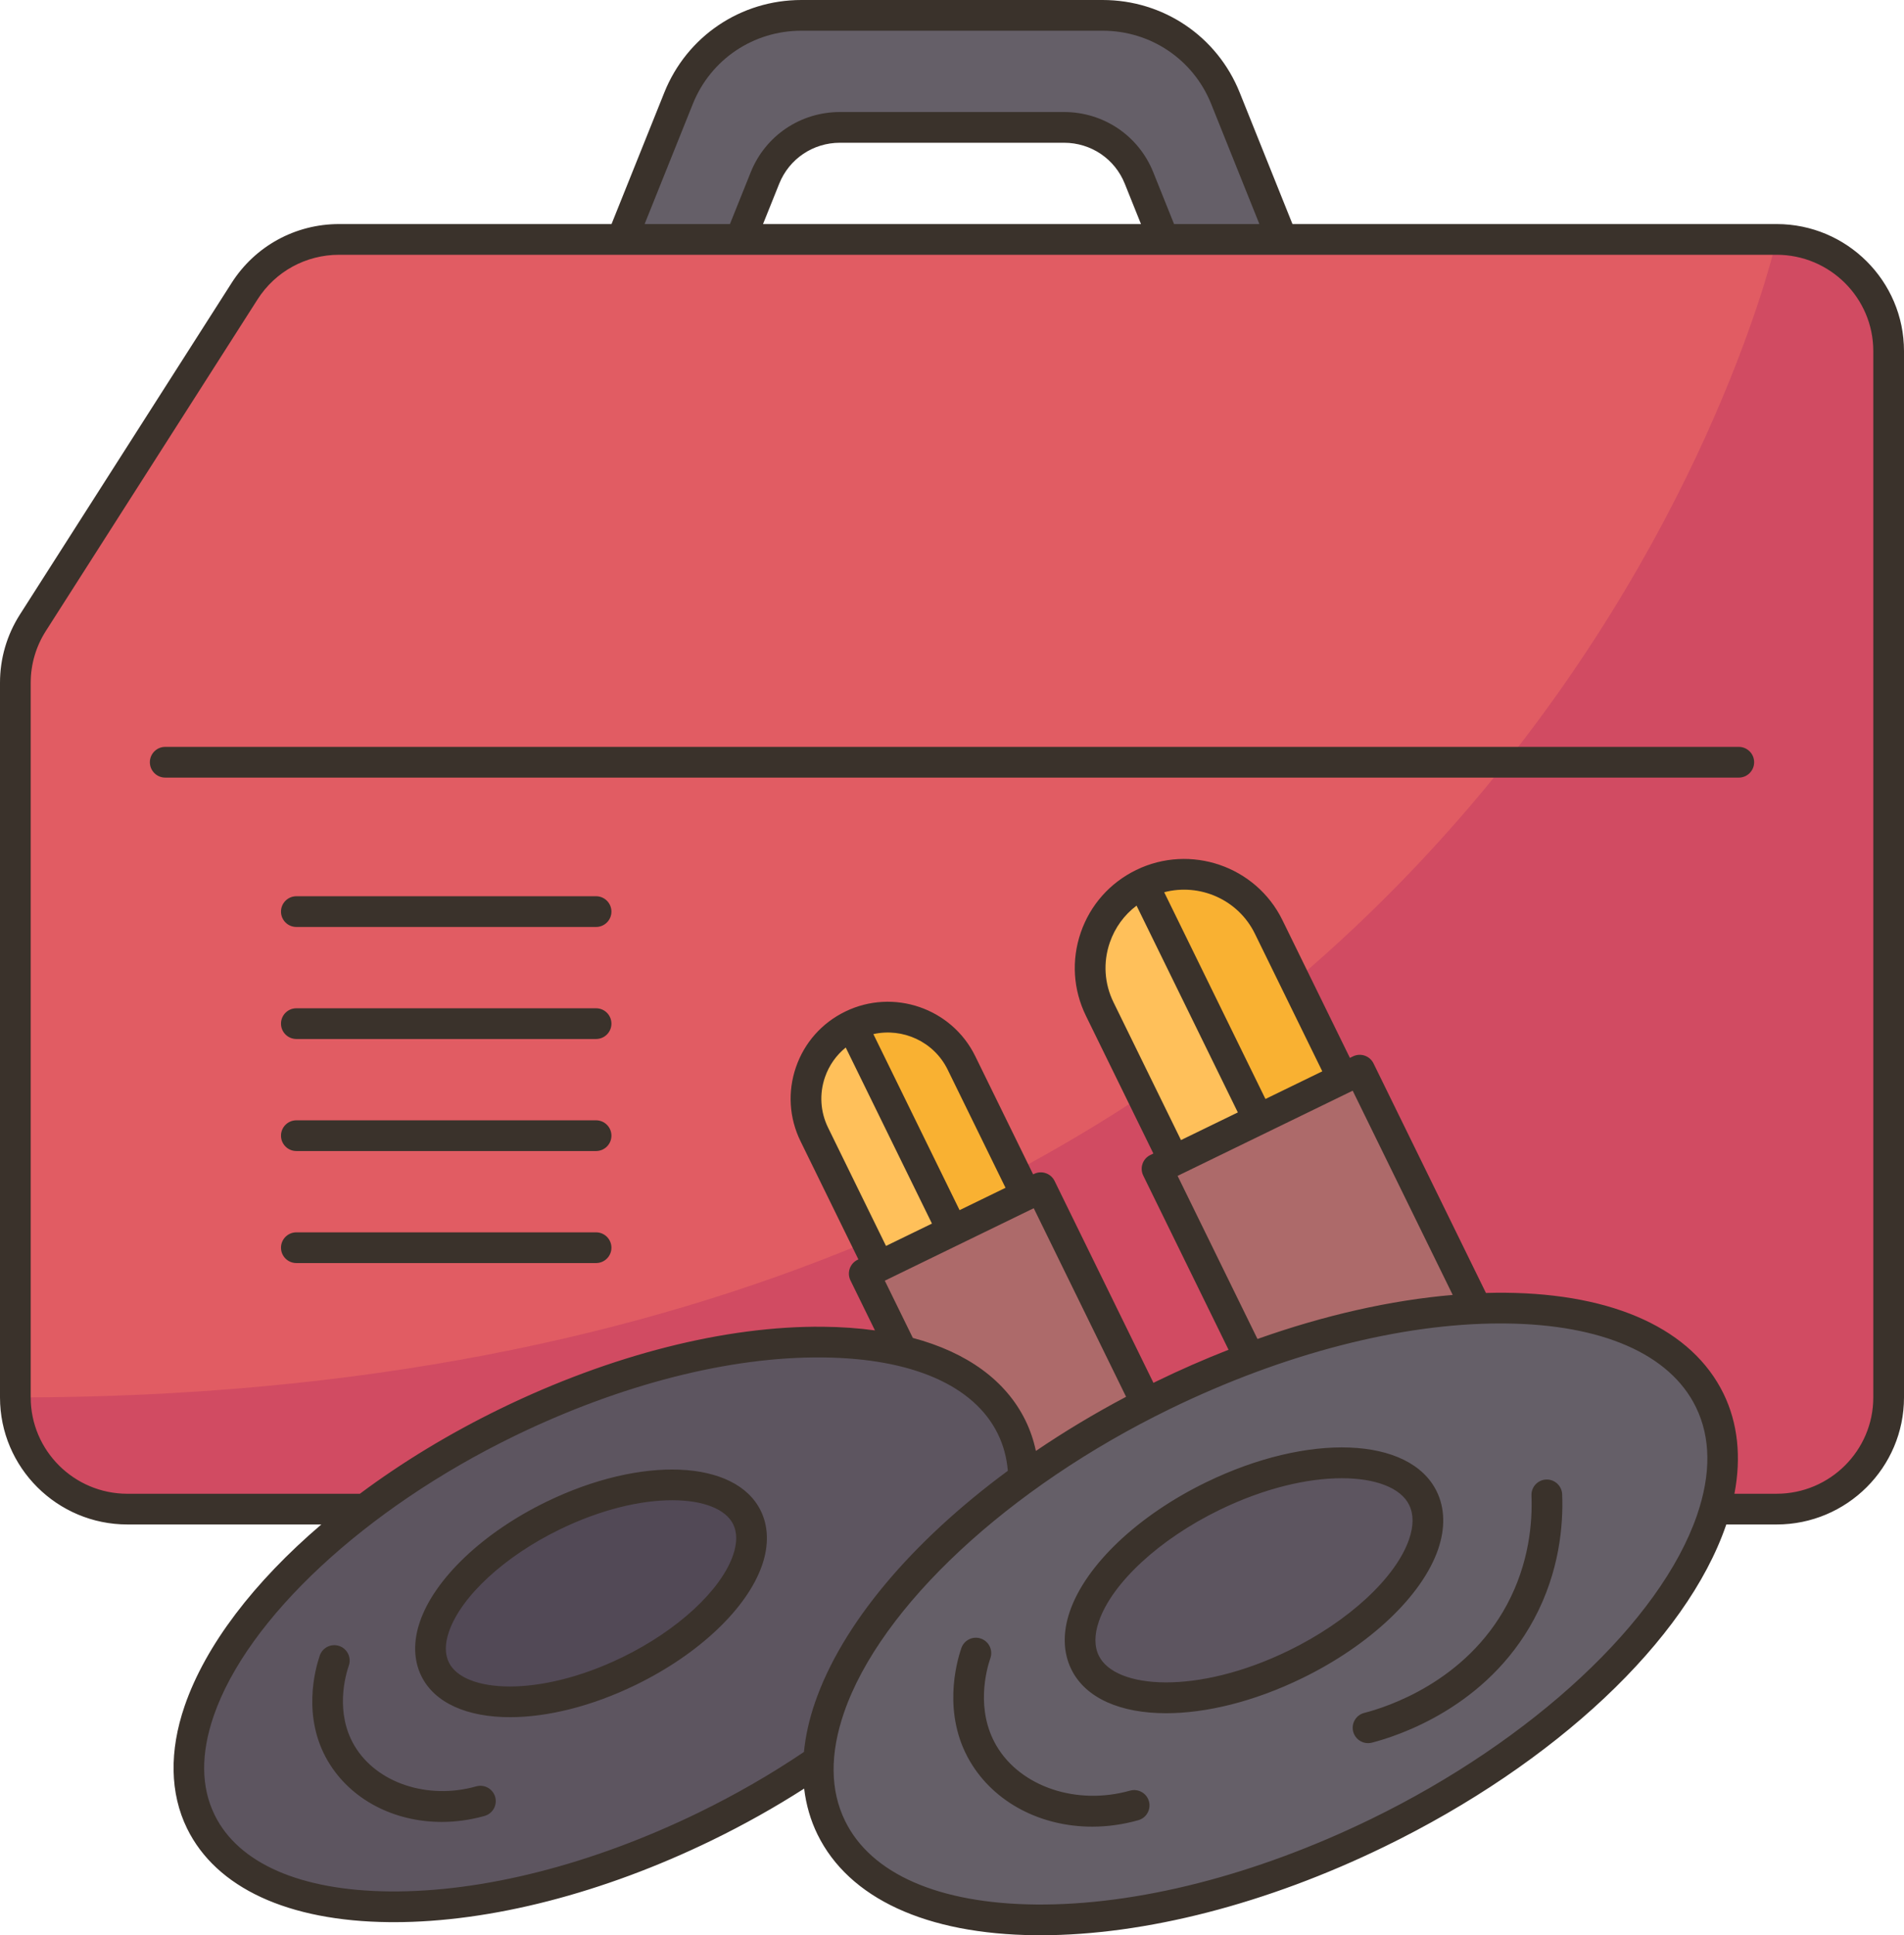<svg xmlns="http://www.w3.org/2000/svg" enable-background="new 0 0 496 504" viewBox="0 0 496 504" width="496" height="504"><path fill="#655f68" d="M319.23,25.58l14.76,36.77h-30.85l-6.42-16c-3.19-7.96-10.93-13.17-19.53-13.17h-58.38    c-8.6,0-16.34,5.21-19.53,13.17l-6.42,16h-30.85l14.76-36.77C182,12.55,194.67,4,208.76,4h78.48C301.33,4,314,12.55,319.23,25.58z    "/><path fill="#e15c63" d="M462.82,62.35H333.99h-30.85H192.86h-30.85H88.34c-9.98,0-19.26,5.08-24.62,13.47    c-18.39,28.79-36.77,57.58-55.16,86.37C5.58,166.86,4,172.27,4,177.8v186.14c0,16.06,13.06,29.08,29.18,29.08h61.91h351.69h16.04    c16.12,0,29.18-13.02,29.18-29.08V91.43C492,75.37,478.94,62.35,462.82,62.35z"/><path fill="#ad6a6a" d="M354.22 278.71l30.42 62.11c-17.9.82-38.19 5.1-59.08 12.87v-.01l-24.15-49.28 4.4-2.14 22.01-10.71 22-10.7L354.22 278.71zM298.66 365.51v.01c-11.62 5.92-22.35 12.5-32 19.49-.09-4.73-1.1-9.2-3.12-13.32-4.88-9.95-14.98-16.56-28.51-19.81v-.01l-9.89-20.18 3.83-1.87 19.17-9.32 19.16-9.32 3.83-1.86L298.66 365.51z"/><path fill="#f9b132" d="M330.49 241.39l19.33 39.46-22 10.7-30.08-61.39c3.46-1.68 7.11-2.48 10.72-2.48C317.52 227.68 326.24 232.72 330.49 241.39zM250.46 276.81l16.84 34.37-19.16 9.32-26.2-53.46c3.01-1.47 6.21-2.16 9.35-2.16C239.18 264.88 246.76 269.26 250.46 276.81z"/><path fill="#ffc05a" d="M297.74 230.16l30.08 61.39-22.01 10.71-19.33-39.47C280.55 250.68 285.59 236.08 297.74 230.16zM221.94 267.04l26.2 53.46-19.17 9.32-16.84-34.37C206.97 284.91 211.36 272.18 221.94 267.04z"/><path fill="#5d5560" d="M263.54,371.69c2.02,4.12,3.03,8.59,3.12,13.32c-6.985,41.732-30.62,66.732-53.42,73.52    c-8.98,6.18-18.88,11.96-29.53,17.15c-58.33,28.37-117.15,27.81-131.39-1.25c-10.89-22.22,7.45-54.68,42.77-81.41    c10.87-8.22,23.34-15.9,37.06-22.58c38.35-18.65,76.92-24.8,102.88-18.56C248.56,355.13,258.66,361.74,263.54,371.69z"/><path fill="#655f68" d="M446.78,393.02c-8.24,28.51-41.46,61.73-87.89,84.32c-63.19,30.73-126.91,30.13-142.34-1.35    c-2.61-5.34-3.67-11.22-3.31-17.46c1.28-22.81,21.45-50.39,53.42-73.52c9.65-6.99,20.38-13.57,32-19.49    c1.44-0.74,2.91-1.47,4.38-2.19c7.53-3.66,15.06-6.87,22.52-9.64c20.89-7.77,41.18-12.05,59.08-12.87    c29.38-1.35,52.29,6.63,60.74,23.86C449.47,373.03,449.75,382.72,446.78,393.02z"/><ellipse cx="326.67" cy="411.565" fill="#5d5560" rx="48.93" ry="24.414" transform="rotate(-25.886 326.663 411.554)"/><path fill="#524956" d="M194.58,395.2c5.48,11.18-8.27,29.09-30.7,40c-22.43,10.91-45.06,10.7-50.53-0.48    c-5.48-11.18,8.27-29.08,30.7-40C166.48,383.81,189.11,384.03,194.58,395.2z"/><path fill="#d14b62" d="M235.03 351.87v.01c-25.96-6.24-64.53-.09-102.88 18.56-13.72 6.68-26.19 14.36-37.06 22.58H33.18C17.06 393.02 4 380 4 363.94c90.05 0 162.96-15.96 221.83-40.54l3.14 6.42-3.83 1.87L235.03 351.87zM325.56 353.68v.01c-7.46 2.77-14.99 5.98-22.52 9.64-1.47.72-2.94 1.45-4.38 2.19v-.01l-27.53-56.19-3.83 1.86-2.97-6.06c11.72-6.27 22.77-12.89 33.2-19.77l8.28 16.91-4.4 2.14L325.56 353.68zM392.37 198.51c55.72-70.21 70.45-136.16 70.45-136.16 16.12 0 29.18 13.02 29.18 29.08v272.51c0 16.06-13.06 29.08-29.18 29.08h-16.04c2.97-10.3 2.69-19.99-1.4-28.34-8.45-17.23-31.36-25.21-60.74-23.86l-30.42-62.11-4.4 2.14-12.45-25.41C359.08 236.98 377.24 217.59 392.37 198.51z"/><path fill="#3a322b" d="M462.821,58.353H336.695l-13.753-34.261C317.067,9.457,303.053,0,287.239,0h-78.478   c-15.814,0-29.828,9.457-35.703,24.092l-13.753,34.261H88.338c-11.402,0-21.865,5.725-27.988,15.313L5.191,160.037   C1.795,165.354,0,171.496,0,177.8v186.144c0,18.238,14.884,33.076,33.179,33.076h50.532   c-17.524,14.959-30.167,31.435-35.614,47.273c-4.046,11.764-3.828,22.793,0.631,31.896c7.586,15.484,26.307,24.149,52.714,24.4   c0.394,0.004,0.786,0.006,1.182,0.006c25.162,0,54.523-7.552,82.833-21.322c8.37-4.071,16.42-8.59,24.028-13.463   c0.505,4.231,1.662,8.234,3.477,11.938c8.159,16.655,28.335,25.977,56.811,26.247c0.426,0.004,0.85,0.006,1.278,0.006   c27.209,0,58.965-8.169,89.589-23.065c44.596-21.692,78.697-53.77,88.997-83.714c0.023-0.067,0.042-0.134,0.065-0.201h13.119   c18.295,0,33.179-14.838,33.179-33.076V91.429C496,73.19,481.116,58.353,462.821,58.353z M180.482,27.072   C185.133,15.486,196.233,8,208.761,8h78.478c12.528,0,23.628,7.486,28.279,19.072l12.556,31.28h-22.226l-5.415-13.49   c-3.825-9.528-12.948-15.686-23.242-15.686h-58.382c-10.294,0-19.417,6.157-23.242,15.686l-5.415,13.49h-22.226L180.482,27.072z    M297.228,58.353h-98.457l4.219-10.51c2.601-6.479,8.81-10.666,15.818-10.666h58.382c7.008,0,13.217,4.187,15.818,10.666   L297.228,58.353z M181.958,472.079c-27.664,13.455-56.206,20.735-80.44,20.51c-23.224-0.22-39.42-7.294-45.605-19.92   c-3.554-7.254-3.638-15.926-0.251-25.774c8.732-25.388,39.443-53.986,78.241-72.859c27.665-13.455,56.246-20.786,80.44-20.51   c23.224,0.22,39.42,7.295,45.605,19.92c1.441,2.942,2.307,6.164,2.599,9.597c-25.04,18.466-43.212,39.933-50.254,60.405   c-1.51,4.389-2.455,8.679-2.863,12.822C200.861,462.055,191.633,467.372,181.958,472.079z M230.496,333.531l38.797-18.872   l24.057,49.108c-8.276,4.378-16.14,9.108-23.497,14.103c-0.589-2.773-1.49-5.432-2.72-7.944   c-5.097-10.405-15.228-17.725-29.334-21.488L230.496,333.531z M249.973,315.161l-22.459-45.846   c7.649-1.705,15.771,1.939,19.354,9.254l15.074,30.77L249.973,315.161z M220.315,272.807l22.463,45.854l-11.969,5.822   l-15.084-30.789c-2.024-4.131-2.315-8.801-0.819-13.149C215.966,277.463,217.845,274.818,220.315,272.807z M442.072,394.619   c-9.487,27.583-42.825,58.64-84.931,79.122c-30.015,14.6-61.046,22.509-87.292,22.253c-25.292-0.24-42.943-7.97-49.702-21.767   c-3.891-7.941-3.987-17.422-0.288-28.178c9.487-27.583,42.825-58.64,84.931-79.122c29.557-14.376,60.065-22.259,86.082-22.259   c0.403,0,0.81,0.002,1.21,0.006c25.292,0.24,42.943,7.97,49.702,21.767C445.675,374.383,445.771,383.863,442.072,394.619z    M329.654,286.211l-26.378-53.846c9.253-2.426,19.266,1.897,23.618,10.781l17.568,35.862L329.654,286.211z M296.076,235.854   l26.384,53.856l-14.808,7.203l-17.578-35.882c-2.394-4.886-2.738-10.409-0.969-15.552   C290.441,241.596,292.862,238.279,296.076,235.854z M352.381,284.052l26.058,53.191c-16.109,1.369-33.403,5.271-50.861,11.47   l-20.808-42.475L352.381,284.052z M488,363.943c0,13.827-11.295,25.076-25.179,25.076h-10.993   c1.829-9.559,0.881-18.464-2.859-26.098c-8.159-16.655-28.335-25.977-56.811-26.247c-1.67-0.014-3.358,0.006-5.062,0.054   l-29.285-59.779c-0.97-1.979-3.36-2.803-5.342-1.837l-0.813,0.396l-17.578-35.882c-6.891-14.064-23.974-19.923-38.084-13.059   c-6.849,3.331-11.981,9.123-14.454,16.31c-2.465,7.167-1.986,14.864,1.349,21.673l17.568,35.862l-0.793,0.386   c-0.956,0.465-1.688,1.291-2.033,2.296s-0.277,2.106,0.19,3.061l22.223,45.364c-6.266,2.457-12.533,5.189-18.753,8.215   c-0.272,0.132-0.539,0.27-0.81,0.403l-25.758-52.58c-0.97-1.979-3.359-2.803-5.342-1.837l-0.245,0.119l-15.084-30.79   c-6.126-12.503-21.313-17.712-33.86-11.61c-6.089,2.962-10.653,8.112-12.851,14.503c-2.191,6.373-1.766,13.217,1.2,19.271   l15.074,30.769l-0.226,0.11c-0.956,0.465-1.688,1.291-2.033,2.296s-0.277,2.106,0.19,3.061l6.382,13.028   c-4.241-0.583-8.749-0.906-13.51-0.951c-25.43-0.265-55.26,7.33-84.015,21.316c-13.383,6.51-25.736,14.037-36.655,22.178h-60.57   C19.295,389.02,8,377.771,8,363.943V177.8c0-4.774,1.36-9.428,3.933-13.457l55.159-86.371c4.646-7.275,12.589-11.619,21.246-11.619   h374.483c13.884,0,25.179,11.249,25.179,25.076V363.943z M456.96,198.51c0,2.209-1.791,4-4,4H43.04c-2.209,0-4-1.791-4-4   s1.791-4,4-4h409.92C455.169,194.51,456.96,196.301,456.96,198.51z M159.28,237.412c0,2.209-1.791,4-4,4H77.2c-2.209,0-4-1.791-4-4   s1.791-4,4-4h78.08C157.489,233.412,159.28,235.203,159.28,237.412z M159.28,266.588c0,2.209-1.791,4-4,4H77.2   c-2.209,0-4-1.791-4-4s1.791-4,4-4h78.08C157.489,262.588,159.28,264.379,159.28,266.588z M159.28,295.765c0,2.209-1.791,4-4,4   H77.2c-2.209,0-4-1.791-4-4s1.791-4,4-4h78.08C157.489,291.765,159.28,293.556,159.28,295.765z M159.28,324.941   c0,2.209-1.791,4-4,4H77.2c-2.209,0-4-1.791-4-4s1.791-4,4-4h78.08C157.489,320.941,159.28,322.732,159.28,324.941z    M374.64,403.476c1.892-5.5,1.763-10.713-0.374-15.075c-7.007-14.303-33.4-15.339-60.086-2.356   c-17.719,8.618-31.314,21.497-35.481,33.61c-1.892,5.5-1.763,10.713,0.374,15.075c3.721,7.596,12.909,11.449,24.706,11.449   c10.417,0,22.867-3.005,35.381-9.093C356.878,428.468,370.474,415.589,374.64,403.476z M335.66,429.893   c-23.819,11.586-45.153,9.993-49.403,1.317c-1.198-2.445-1.196-5.458,0.006-8.954c3.447-10.022,15.778-21.412,31.415-29.019   c11.829-5.754,23.044-8.257,31.859-8.257c8.935,0,15.404,2.572,17.543,6.939c1.198,2.445,1.196,5.458-0.006,8.954   C363.628,410.896,351.297,422.286,335.66,429.893z M406.949,389.151c0.321,8.014-0.691,20.163-7.333,32.538   c-12.331,22.971-35.45,30.421-42.242,32.157c-0.333,0.085-0.666,0.126-0.994,0.126c-1.784,0-3.41-1.202-3.873-3.01   c-0.547-2.141,0.745-4.319,2.885-4.866c5.993-1.532,26.386-8.094,37.174-28.19c5.789-10.786,6.67-21.416,6.389-28.435   c-0.088-2.208,1.629-4.068,3.837-4.157C404.978,385.231,406.861,386.945,406.949,389.151z M299.299,469.103   c0.6,2.126-0.637,4.336-2.763,4.937c-4.021,1.135-8.068,1.682-12.013,1.682c-13.296,0.001-25.463-6.2-31.811-16.967   c-7.279-12.348-3.583-25.728-2.277-29.534c0.717-2.091,2.992-3.204,5.082-2.485c2.089,0.717,3.202,2.992,2.485,5.081   c-1.026,2.989-3.941,13.473,1.602,22.876c6.285,10.66,20.901,15.559,34.758,11.648   C296.492,465.742,298.699,466.978,299.299,469.103z M198.177,393.444c-6.543-13.357-31.087-14.377-55.875-2.316   c-16.427,7.99-29.037,19.945-32.908,31.2c-1.773,5.157-1.649,10.051,0.36,14.152c3.486,7.116,12.081,10.73,23.101,10.729   c9.664,0,21.193-2.779,32.774-8.413c16.427-7.99,29.037-19.946,32.908-31.201C200.311,402.438,200.186,397.546,198.177,393.444z    M190.972,404.993c-3.157,9.178-14.478,19.623-28.842,26.61c-21.824,10.613-41.333,9.236-45.191,1.357   c-1.069-2.182-1.062-4.884,0.021-8.03c3.157-9.178,14.478-19.622,28.842-26.609c10.906-5.306,21.231-7.614,29.317-7.614   c8.093,0,13.943,2.315,15.874,6.257C192.061,399.146,192.054,401.847,190.972,404.993z M128.997,467.99   c0.6,2.126-0.637,4.336-2.763,4.937c-3.739,1.056-7.503,1.563-11.172,1.563c-12.381,0.001-23.714-5.779-29.629-15.813   c-6.788-11.514-3.345-23.975-2.128-27.52c0.717-2.091,2.994-3.2,5.082-2.484c2.089,0.717,3.202,2.992,2.484,5.082   c-0.936,2.727-3.598,12.291,1.453,20.859c5.732,9.723,19.08,14.188,31.736,10.612C126.188,464.627,128.396,465.865,128.997,467.99z   "/></svg>